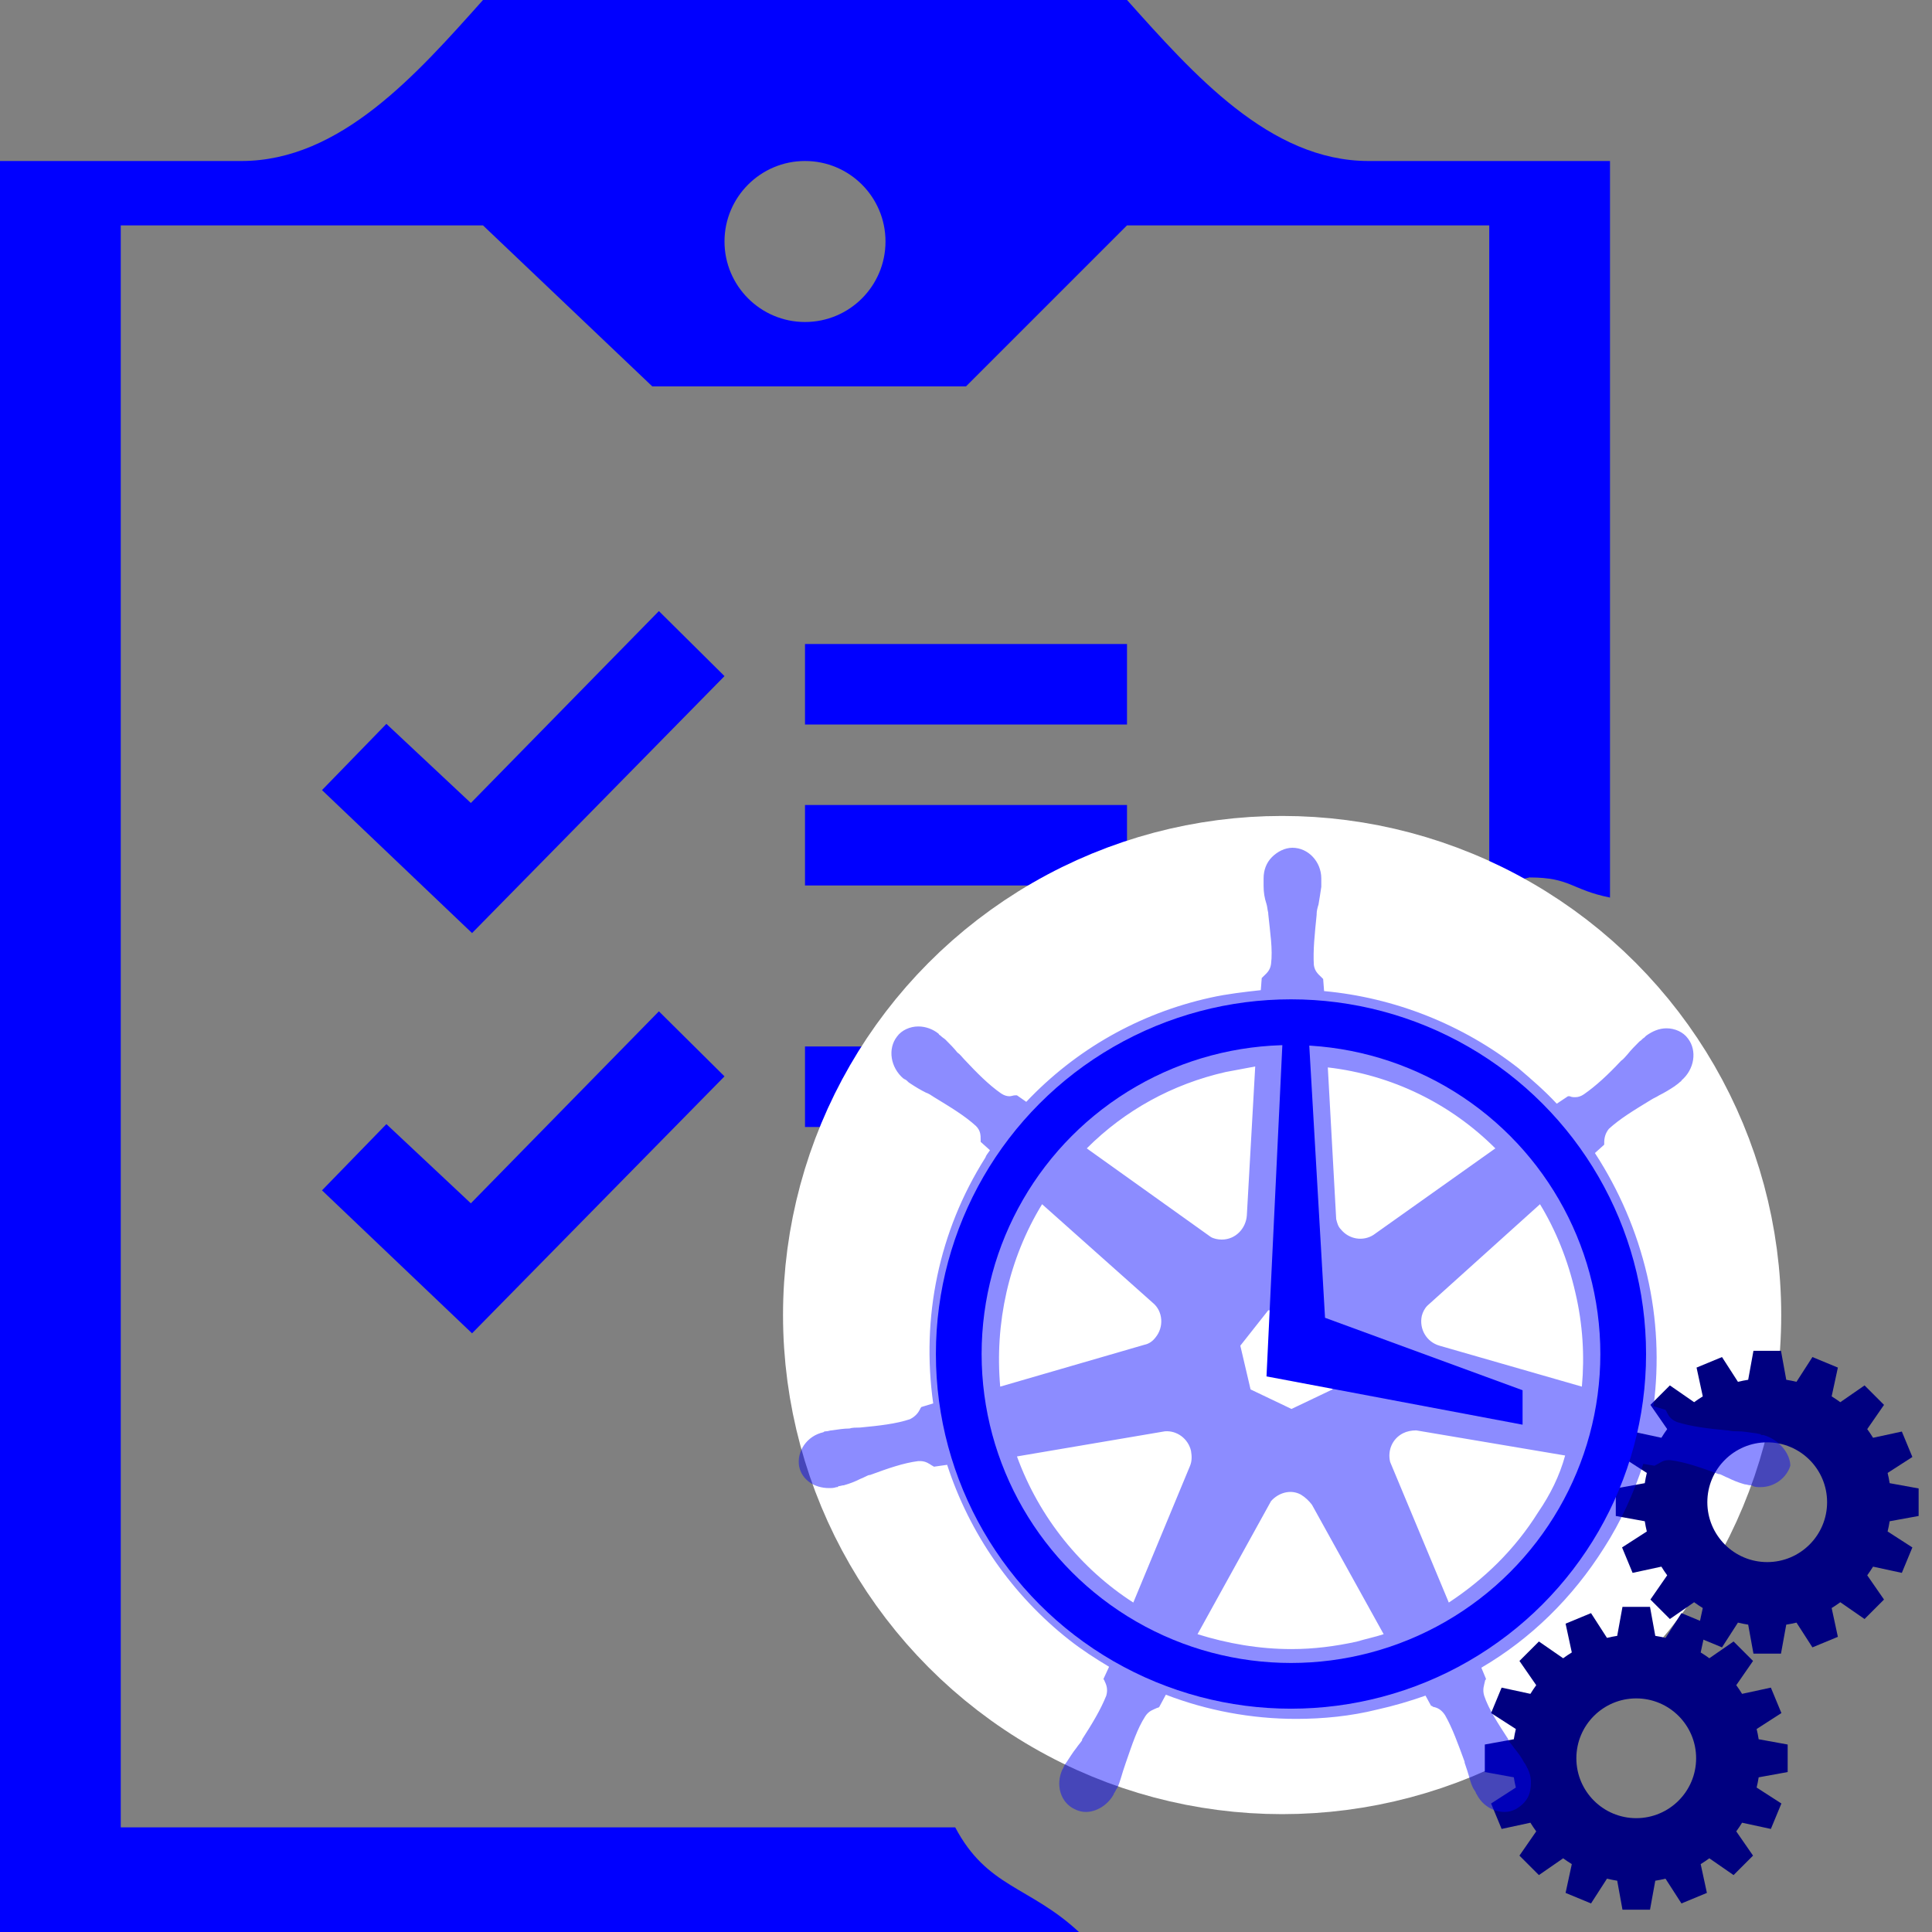 <?xml version="1.0" encoding="UTF-8" standalone="no"?>
<svg
   xmlns:dc="http://purl.org/dc/elements/1.1/"
   xmlns:cc="http://creativecommons.org/ns#"
   xmlns:rdf="http://www.w3.org/1999/02/22-rdf-syntax-ns#"
   xmlns:svg="http://www.w3.org/2000/svg"
   xmlns="http://www.w3.org/2000/svg"
   xmlns:sodipodi="http://sodipodi.sourceforge.net/DTD/sodipodi-0.dtd"
   xmlns:inkscape="http://www.inkscape.org/namespaces/inkscape"
   width="24"
   height="24"
   fill-rule="evenodd"
   clip-rule="evenodd"
   version="1.1"
   id="svg2065"
   sodipodi:docname="cron-jobs.svg"
   inkscape:version="0.92.2 5c3e80d, 2017-08-06"
   inkscape:export-filename="cron-jobs.png"
   inkscape:export-xdpi="255.25101"
   inkscape:export-ydpi="255.25101">
  <rect width="100%" height="100%" fill="#808080" stroke="none"/>
  <defs
     id="defs2069" />
  <sodipodi:namedview
     pagecolor="#ffffff"
     bordercolor="#666666"
     borderopacity="1"
     objecttolerance="10"
     gridtolerance="10"
     guidetolerance="10"
     inkscape:pageopacity="0"
     inkscape:pageshadow="2"
     inkscape:window-width="1388"
     inkscape:window-height="1006"
     id="namedview2067"
     showgrid="false"
     inkscape:zoom="16"
     inkscape:cx="5.003453"
     inkscape:cy="7.9146289"
     inkscape:window-x="0"
     inkscape:window-y="0"
     inkscape:window-maximized="0"
     inkscape:current-layer="layer5" />
  <g
     id="layer1"
     inkscape:label="RC"
     transform="matrix(0.07,0,0,0.07,9.049,3.849)">
    <g
       id="icon-cogs-g"
       transform="matrix(6.995,0,0,6.995,8.226,21.161)"
       style="fill:#0000ff" />
    <g
       transform="matrix(2.439,0,0,2.439,189.605,133.287)"
       id="g4737"
       style="fill:#000080" />
    <g
       id="g4741"
       transform="matrix(2.439,0,0,2.439,166.393,178.656)"
       style="fill:#000080" />
  </g>
  <g
     inkscape:groupmode="layer"
     id="layer5"
     inkscape:label="CLIPBOARD"
     style="display:inline">
    <path
       d="M 13.403,24 H 0 V 2 H 3 C 4.231,2 5.181,0.916 6,0 h 8 c 0.821,0.916 1.772,2 3,2 h 3 v 9.15 C 19.515,11.052 19.513,10.9 19,10.9 l -0.5,0.116 V 2.8 H 14 l -2,2 H 8.103 L 6,2.8 H 1.5 v 19.9 h 10.366 c 0.397,0.751 0.919,0.727 1.537,1.3 z M 5.849,14.948 4.8,13.964 4,14.787 5.864,16.563 9,13.371 8.185,12.563 Z M 11,16 h -1 v -1 h 1 z m 0.1,-2 H 10 v -1 h 1.1 z M 5.849,9.975 4.8,8.992 4,9.815 5.864,11.591 9,8.399 8.185,7.591 Z M 14,11 h -4 v -1 h 4 z M 14,9 H 10 V 8 h 4 z M 9,3 C 9,3.552 9.449,4 10,4 10.553,4 11,3.552 11,3 11,2.448 10.553,2 10,2 9.449,2 9,2.448 9,3 Z"
       id="path2063"
       inkscape:connector-curvature="0"
       sodipodi:nodetypes="cccsccscccccccccccccccccccccccccccccccccccccccccccccccsssss"
       style="fill:#0000ff" />
  </g>
  <g
     inkscape:groupmode="layer"
     id="layer11"
     inkscape:label="withGlow"
     style="display:inline"
     sodipodi:insensitive="true">
    <circle
       style="opacity:1;fill:#ffffff;fill-opacity:1;stroke:#ffffff;stroke-width:2.002;stroke-linecap:square;stroke-linejoin:round;stroke-miterlimit:4;stroke-dasharray:none;stroke-dashoffset:0;stroke-opacity:1;paint-order:normal"
       id="path7014"
       cx="15.927"
       cy="16.336"
       r="5.199" />
  </g>
  <g
     inkscape:groupmode="layer"
     id="layer8"
     inkscape:label="smallgear"
     style="display:inline"
     sodipodi:insensitive="true">
    <g
       id="g6980"
       transform="translate(-3.297,2.902)">
      <path
         style="fill:#000080"
         sodipodi:nodetypes="cccccccccccccccccccccccccccccccccccccccccccccccccccccccccccccccccsssss"
         inkscape:connector-curvature="0"
         id="path4739"
         d="M 28,16 V 14 L 25.894,13.617 C 25.855,13.366 25.806,13.118 25.746,12.874 L 27.545,11.715 26.78,9.867 24.688,10.319 C 24.556,10.103 24.415,9.893 24.266,9.69 L 25.485,7.929 24.071,6.515 22.31,7.734 C 22.107,7.585 21.897,7.444 21.681,7.312 L 22.133,5.22 20.285,4.455 19.126,6.254 C 18.882,6.195 18.634,6.145 18.383,6.106 L 18,4 H 16 L 15.617,6.106 C 15.366,6.145 15.118,6.194 14.874,6.254 L 13.715,4.455 11.867,5.22 12.319,7.312 C 12.103,7.444 11.893,7.585 11.69,7.734 L 9.929,6.515 8.515,7.929 9.734,9.69 C 9.585,9.893 9.444,10.103 9.312,10.319 L 7.22,9.867 6.455,11.715 8.254,12.874 C 8.195,13.118 8.145,13.366 8.106,13.617 L 6,14 v 2 l 2.106,0.383 c 0.039,0.251 0.088,0.499 0.148,0.743 l -1.799,1.159 0.765,1.848 2.092,-0.452 c 0.132,0.216 0.273,0.426 0.422,0.629 l -1.219,1.761 1.414,1.414 1.761,-1.219 c 0.203,0.149 0.413,0.29 0.629,0.422 l -0.452,2.092 1.848,0.765 1.159,-1.799 c 0.244,0.059 0.492,0.109 0.743,0.148 L 16,26 h 2 l 0.383,-2.106 c 0.251,-0.039 0.499,-0.088 0.743,-0.148 l 1.159,1.799 1.848,-0.765 -0.452,-2.092 c 0.216,-0.132 0.426,-0.273 0.629,-0.422 l 1.761,1.219 1.414,-1.414 -1.219,-1.761 c 0.149,-0.203 0.29,-0.413 0.422,-0.629 l 2.092,0.452 0.765,-1.848 -1.799,-1.159 c 0.059,-0.244 0.109,-0.492 0.148,-0.743 z m -11,3.35 c -2.402,0 -4.35,-1.948 -4.35,-4.35 0,-2.402 1.948,-4.35 4.35,-4.35 2.402,0 4.35,1.948 4.35,4.35 0,2.402 -1.948,4.35 -4.35,4.35 z"
         transform="matrix(0.171,0,0,0.171,22.343,13.194)" />
      <path
         style="fill:#000080"
         d="M 28,16 V 14 L 25.894,13.617 C 25.855,13.366 25.806,13.118 25.746,12.874 L 27.545,11.715 26.78,9.867 24.688,10.319 C 24.556,10.103 24.415,9.893 24.266,9.69 L 25.485,7.929 24.071,6.515 22.31,7.734 C 22.107,7.585 21.897,7.444 21.681,7.312 L 22.133,5.22 20.285,4.455 19.126,6.254 C 18.882,6.195 18.634,6.145 18.383,6.106 L 18,4 H 16 L 15.617,6.106 C 15.366,6.145 15.118,6.194 14.874,6.254 L 13.715,4.455 11.867,5.22 12.319,7.312 C 12.103,7.444 11.893,7.585 11.69,7.734 L 9.929,6.515 8.515,7.929 9.734,9.69 C 9.585,9.893 9.444,10.103 9.312,10.319 L 7.22,9.867 6.455,11.715 8.254,12.874 C 8.195,13.118 8.145,13.366 8.106,13.617 L 6,14 v 2 l 2.106,0.383 c 0.039,0.251 0.088,0.499 0.148,0.743 l -1.799,1.159 0.765,1.848 2.092,-0.452 c 0.132,0.216 0.273,0.426 0.422,0.629 l -1.219,1.761 1.414,1.414 1.761,-1.219 c 0.203,0.149 0.413,0.29 0.629,0.422 l -0.452,2.092 1.848,0.765 1.159,-1.799 c 0.244,0.059 0.492,0.109 0.743,0.148 L 16,26 h 2 l 0.383,-2.106 c 0.251,-0.039 0.499,-0.088 0.743,-0.148 l 1.159,1.799 1.848,-0.765 -0.452,-2.092 c 0.216,-0.132 0.426,-0.273 0.629,-0.422 l 1.761,1.219 1.414,-1.414 -1.219,-1.761 c 0.149,-0.203 0.29,-0.413 0.422,-0.629 l 2.092,0.452 0.765,-1.848 -1.799,-1.159 c 0.059,-0.244 0.109,-0.492 0.148,-0.743 z m -11,3.35 c -2.402,0 -4.35,-1.948 -4.35,-4.35 0,-2.402 1.948,-4.35 4.35,-4.35 2.402,0 4.35,1.948 4.35,4.35 0,2.402 -1.948,4.35 -4.35,4.35 z"
         id="path4743"
         inkscape:connector-curvature="0"
         sodipodi:nodetypes="cccccccccccccccccccccccccccccccccccccccccccccccccccccccccccccccccsssss"
         transform="matrix(0.171,0,0,0.171,20.716,16.375)" />
    </g>
  </g>
  <g
     style="display:inline"
     inkscape:label="clock copy"
     id="g7037"
     inkscape:groupmode="layer">
    <g
       id="g7050"
       inkscape:label="kube-layer"
       style="display:inline;opacity:0.45;fill:#0000ff;fill-opacity:1"
       transform="matrix(0.07,0,0,0.07,7.049,7.849)">
      <g
         id="g7048"
         style="fill:#0000ff;fill-opacity:1">
        <path
           inkscape:connector-curvature="0"
           id="path7046"
           d="m 212.232,142.534 v 0 0 c -0.165,0 -0.165,0 0,0 h -0.165 c -0.165,0 -0.33,0 -0.33,-0.165 -0.33,0 -0.661,-0.165 -0.991,-0.165 -1.156,-0.165 -2.147,-0.33 -3.138,-0.33 -0.495,0 -0.991,0 -1.652,-0.165 h -0.165 c -3.468,-0.33 -6.276,-0.661 -8.919,-1.486 -1.156,-0.495 -1.486,-1.156 -1.817,-1.817 0,-0.165 -0.165,-0.165 -0.165,-0.33 v 0 l -2.147,-0.661 c 0.991,-7.597 0.661,-15.525 -1.156,-23.288 -1.817,-7.763 -4.955,-15.03 -9.249,-21.636 l 1.652,-1.486 v -0.33 c 0,-0.826 0.165,-1.652 0.826,-2.477 1.982,-1.817 4.459,-3.303 7.432,-5.12 v 0 c 0.495,-0.33 0.991,-0.495 1.486,-0.826 0.991,-0.495 1.817,-0.991 2.808,-1.652 0.165,-0.165 0.495,-0.33 0.826,-0.661 0.165,-0.165 0.33,-0.165 0.33,-0.33 v 0 c 2.312,-1.982 2.808,-5.285 1.156,-7.432 -0.826,-1.156 -2.312,-1.817 -3.799,-1.817 -1.321,0 -2.477,0.495 -3.634,1.321 v 0 0 l -0.33,0.33 c -0.33,0.165 -0.495,0.495 -0.826,0.661 -0.826,0.826 -1.486,1.486 -2.147,2.312 -0.33,0.33 -0.661,0.826 -1.156,1.156 v 0 c -2.312,2.477 -4.459,4.459 -6.606,5.946 -0.495,0.33 -0.991,0.495 -1.486,0.495 -0.33,0 -0.661,0 -0.991,-0.165 h -0.33 v 0 l -1.982,1.321 c -2.147,-2.312 -4.459,-4.294 -6.772,-6.276 -9.91,-7.763 -21.966,-12.552 -34.519,-13.708 l -0.165,-2.147 C 133.946,61.44 133.946,61.44 133.781,61.275 c -0.495,-0.495 -1.156,-0.991 -1.321,-2.147 -0.165,-2.643 0.165,-5.615 0.495,-8.919 v -0.165 c 0,-0.495 0.165,-1.156 0.33,-1.652 0.165,-0.991 0.33,-1.982 0.495,-3.138 v -0.991 -0.495 0 0 c 0,-2.973 -2.312,-5.45 -5.12,-5.45 -1.321,0 -2.643,0.661 -3.634,1.652 -0.991,0.991 -1.486,2.312 -1.486,3.799 v 0 0 0.33 0.991 c 0,1.156 0.165,2.147 0.495,3.138 0.165,0.495 0.165,0.991 0.33,1.652 v 0.165 c 0.33,3.303 0.826,6.276 0.495,8.919 -0.165,1.156 -0.826,1.652 -1.321,2.147 L 123.21,61.44 v 0 l -0.165,2.147 c -2.973,0.33 -5.946,0.661 -8.919,1.321 -12.717,2.808 -23.948,9.249 -32.702,18.498 l -1.652,-1.156 h -0.33 c -0.33,0 -0.661,0.165 -0.991,0.165 -0.495,0 -0.991,-0.165 -1.486,-0.495 -2.147,-1.486 -4.294,-3.634 -6.606,-6.111 v 0 C 70.028,75.479 69.698,74.983 69.203,74.653 68.542,73.827 67.881,73.166 67.055,72.341 66.89,72.175 66.56,72.01 66.23,71.68 66.065,71.515 65.899,71.515 65.899,71.35 v 0 c -0.991,-0.826 -2.312,-1.321 -3.634,-1.321 -1.486,0 -2.973,0.661 -3.799,1.817 -1.652,2.147 -1.156,5.45 1.156,7.432 v 0 0 c 0.165,0 0.165,0.165 0.33,0.165 0.33,0.165 0.495,0.495 0.826,0.661 0.991,0.661 1.817,1.156 2.808,1.652 0.495,0.165 0.991,0.495 1.486,0.826 v 0 c 2.973,1.817 5.45,3.303 7.432,5.12 0.826,0.826 0.826,1.652 0.826,2.477 v 0.33 0 l 1.652,1.486 c -0.33,0.495 -0.661,0.826 -0.826,1.321 -8.258,13.048 -11.396,28.408 -9.249,43.603 l -2.147,0.661 c 0,0.165 -0.165,0.165 -0.165,0.33 -0.33,0.661 -0.826,1.321 -1.817,1.817 -2.477,0.826 -5.45,1.156 -8.919,1.486 h -0.165 c -0.495,0 -1.156,0 -1.652,0.165 -0.991,0 -1.982,0.165 -3.138,0.33 -0.33,0 -0.661,0.165 -0.991,0.165 -0.165,0 -0.33,0 -0.495,0.165 v 0 0 c -2.973,0.661 -4.79,3.468 -4.294,6.111 0.495,2.312 2.643,3.799 5.285,3.799 0.495,0 0.826,0 1.321,-0.165 v 0 0 c 0.165,0 0.33,0 0.33,-0.165 0.33,0 0.661,-0.165 0.991,-0.165 1.156,-0.33 1.982,-0.661 2.973,-1.156 0.495,-0.165 0.991,-0.495 1.486,-0.661 h 0.165 c 3.138,-1.156 5.946,-2.147 8.588,-2.477 h 0.33 c 0.991,0 1.652,0.495 2.147,0.826 0.165,0 0.165,0.165 0.33,0.165 v 0 l 2.312,-0.33 c 3.964,12.222 11.561,23.123 21.636,31.05 2.312,1.817 4.625,3.303 7.102,4.79 l -0.991,2.147 c 0,0.165 0.165,0.165 0.165,0.33 0.33,0.661 0.661,1.486 0.33,2.643 -0.991,2.477 -2.477,4.955 -4.294,7.763 v 0.165 c -0.33,0.495 -0.661,0.826 -0.991,1.321 -0.661,0.826 -1.156,1.652 -1.817,2.643 -0.165,0.165 -0.33,0.495 -0.495,0.826 0,0.165 -0.165,0.33 -0.165,0.33 v 0 0 c -1.321,2.808 -0.33,5.946 2.147,7.102 0.661,0.33 1.321,0.495 1.982,0.495 1.982,0 3.964,-1.321 4.955,-3.138 v 0 0 c 0,-0.165 0.165,-0.33 0.165,-0.33 0.165,-0.33 0.33,-0.661 0.495,-0.826 0.495,-1.156 0.661,-1.982 0.991,-2.973 0.165,-0.495 0.33,-0.991 0.495,-1.486 v 0 c 1.156,-3.303 1.982,-5.946 3.468,-8.258 0.661,-0.991 1.486,-1.156 2.147,-1.486 0.165,0 0.165,0 0.33,-0.165 v 0 l 1.156,-2.147 c 7.267,2.808 15.195,4.294 23.123,4.294 4.79,0 9.745,-0.495 14.369,-1.652 2.973,-0.661 5.781,-1.486 8.588,-2.477 l 0.991,1.817 c 0.165,0 0.165,0 0.33,0.165 0.826,0.165 1.486,0.495 2.147,1.486 1.321,2.312 2.312,5.12 3.468,8.258 v 0.165 c 0.165,0.495 0.33,0.991 0.495,1.486 0.33,0.991 0.495,1.982 0.991,2.973 0.165,0.33 0.33,0.495 0.495,0.826 0,0.165 0.165,0.33 0.165,0.33 v 0 0 c 0.991,1.982 2.973,3.138 4.955,3.138 0.661,0 1.321,-0.165 1.982,-0.495 1.156,-0.661 2.147,-1.652 2.477,-2.973 0.33,-1.321 0.33,-2.808 -0.33,-4.129 v 0 0 c 0,-0.165 -0.165,-0.165 -0.165,-0.33 -0.165,-0.33 -0.33,-0.661 -0.495,-0.826 -0.495,-0.991 -1.156,-1.817 -1.817,-2.643 -0.33,-0.495 -0.661,-0.826 -0.991,-1.321 v -0.165 c -1.817,-2.808 -3.468,-5.285 -4.294,-7.763 -0.33,-1.156 0,-1.817 0.165,-2.643 0,-0.165 0.165,-0.165 0.165,-0.33 v 0 l -0.826,-1.982 c 8.754,-5.12 16.186,-12.387 21.801,-21.306 2.973,-4.625 5.285,-9.745 6.937,-14.865 l 1.982,0.33 c 0.165,0 0.165,-0.165 0.33,-0.165 0.661,-0.33 1.156,-0.826 2.147,-0.826 h 0.33 c 2.643,0.33 5.45,1.321 8.588,2.477 h 0.165 c 0.495,0.165 0.991,0.495 1.486,0.661 0.991,0.495 1.817,0.826 2.973,1.156 0.33,0 0.661,0.165 0.991,0.165 0.165,0 0.33,0 0.495,0.165 v 0 c 0.495,0.165 0.826,0.165 1.321,0.165 2.477,0 4.625,-1.652 5.285,-3.799 0,-1.982 -1.817,-4.625 -4.79,-5.45 z m -76.47,-8.093 -7.267,3.468 -7.267,-3.468 -1.817,-7.763 4.955,-6.276 h 8.093 l 4.955,6.276 z m 43.107,-17.177 c 1.321,5.615 1.652,11.231 1.156,16.681 l -25.27,-7.267 c -2.312,-0.661 -3.634,-2.973 -3.138,-5.285 0.165,-0.661 0.495,-1.321 0.991,-1.817 l 19.985,-18.003 c 2.808,4.625 4.955,9.91 6.276,15.69 z M 164.666,91.665 143.03,107.025 c -1.817,1.156 -4.294,0.826 -5.781,-0.991 -0.495,-0.495 -0.661,-1.156 -0.826,-1.817 l -1.486,-26.921 c 11.396,1.321 21.801,6.441 29.729,14.369 z M 116.769,78.121 c 1.817,-0.33 3.468,-0.661 5.285,-0.991 l -1.486,26.426 c -0.165,2.312 -1.982,4.294 -4.459,4.294 -0.661,0 -1.486,-0.165 -1.982,-0.495 L 92.16,91.665 c 6.772,-6.772 15.195,-11.396 24.609,-13.543 z m -32.537,23.453 19.654,17.507 c 1.817,1.486 1.982,4.294 0.495,6.111 -0.495,0.661 -1.156,1.156 -1.982,1.321 l -25.6,7.432 c -0.991,-11.231 1.486,-22.627 7.432,-32.372 z m -4.459,44.759 26.261,-4.459 c 2.147,-0.165 4.129,1.321 4.625,3.468 0.165,0.991 0.165,1.817 -0.165,2.643 v 0 l -10.075,24.279 C 91.169,166.317 83.737,157.234 79.773,146.333 Z M 140.057,179.2 c -3.799,0.826 -7.597,1.321 -11.561,1.321 -5.781,0 -11.396,-0.991 -16.681,-2.643 l 13.048,-23.618 c 1.321,-1.486 3.468,-2.147 5.285,-1.156 0.826,0.495 1.486,1.156 1.982,1.817 v 0 l 12.717,22.957 c -1.486,0.495 -3.138,0.826 -4.79,1.321 z m 32.206,-22.957 c -4.129,6.606 -9.579,11.892 -15.855,16.021 l -10.405,-24.939 c -0.495,-1.982 0.33,-4.129 2.312,-5.12 0.661,-0.33 1.486,-0.495 2.312,-0.495 l 26.426,4.459 c -0.991,3.634 -2.643,6.937 -4.79,10.075 z"
           style="fill:#0000ff;fill-opacity:1"
           sodipodi:nodetypes="ccccsccsccccccccccscccccccccscccccccccsccccccccccsccccccssccccssccccccccccssccccssccsccccccccccscccccccccsccsccccscccccccccsccccccccccccccccccscccccccccccccscccccccccccccscccccccccccccccccccscccccsccsccccccccccccccccccccccccccscccccccccccccccccsccccccccccsczc" />
      </g>
    </g>
    <path
       sodipodi:nodetypes="ccccccc"
       d="M 18.914,17.698 15.733,17.098 15.933,12.916 H 16.26 L 16.46,16.37 18.914,17.27 Z"
       id="path7035"
       inkscape:connector-curvature="0"
       style="display:inline;fill:#0000ff;stroke-width:0.727" />
    <ellipse
       style="opacity:1;fill:none;fill-opacity:1;stroke:#0000ff;stroke-width:0.568;stroke-linecap:butt;stroke-linejoin:round;stroke-miterlimit:4;stroke-dasharray:none;stroke-dashoffset:0;stroke-opacity:1;paint-order:normal"
       id="path7056"
       cx="16.037"
       cy="16.82"
       rx="4.127"
       ry="4.122" />
  </g>
</svg>
